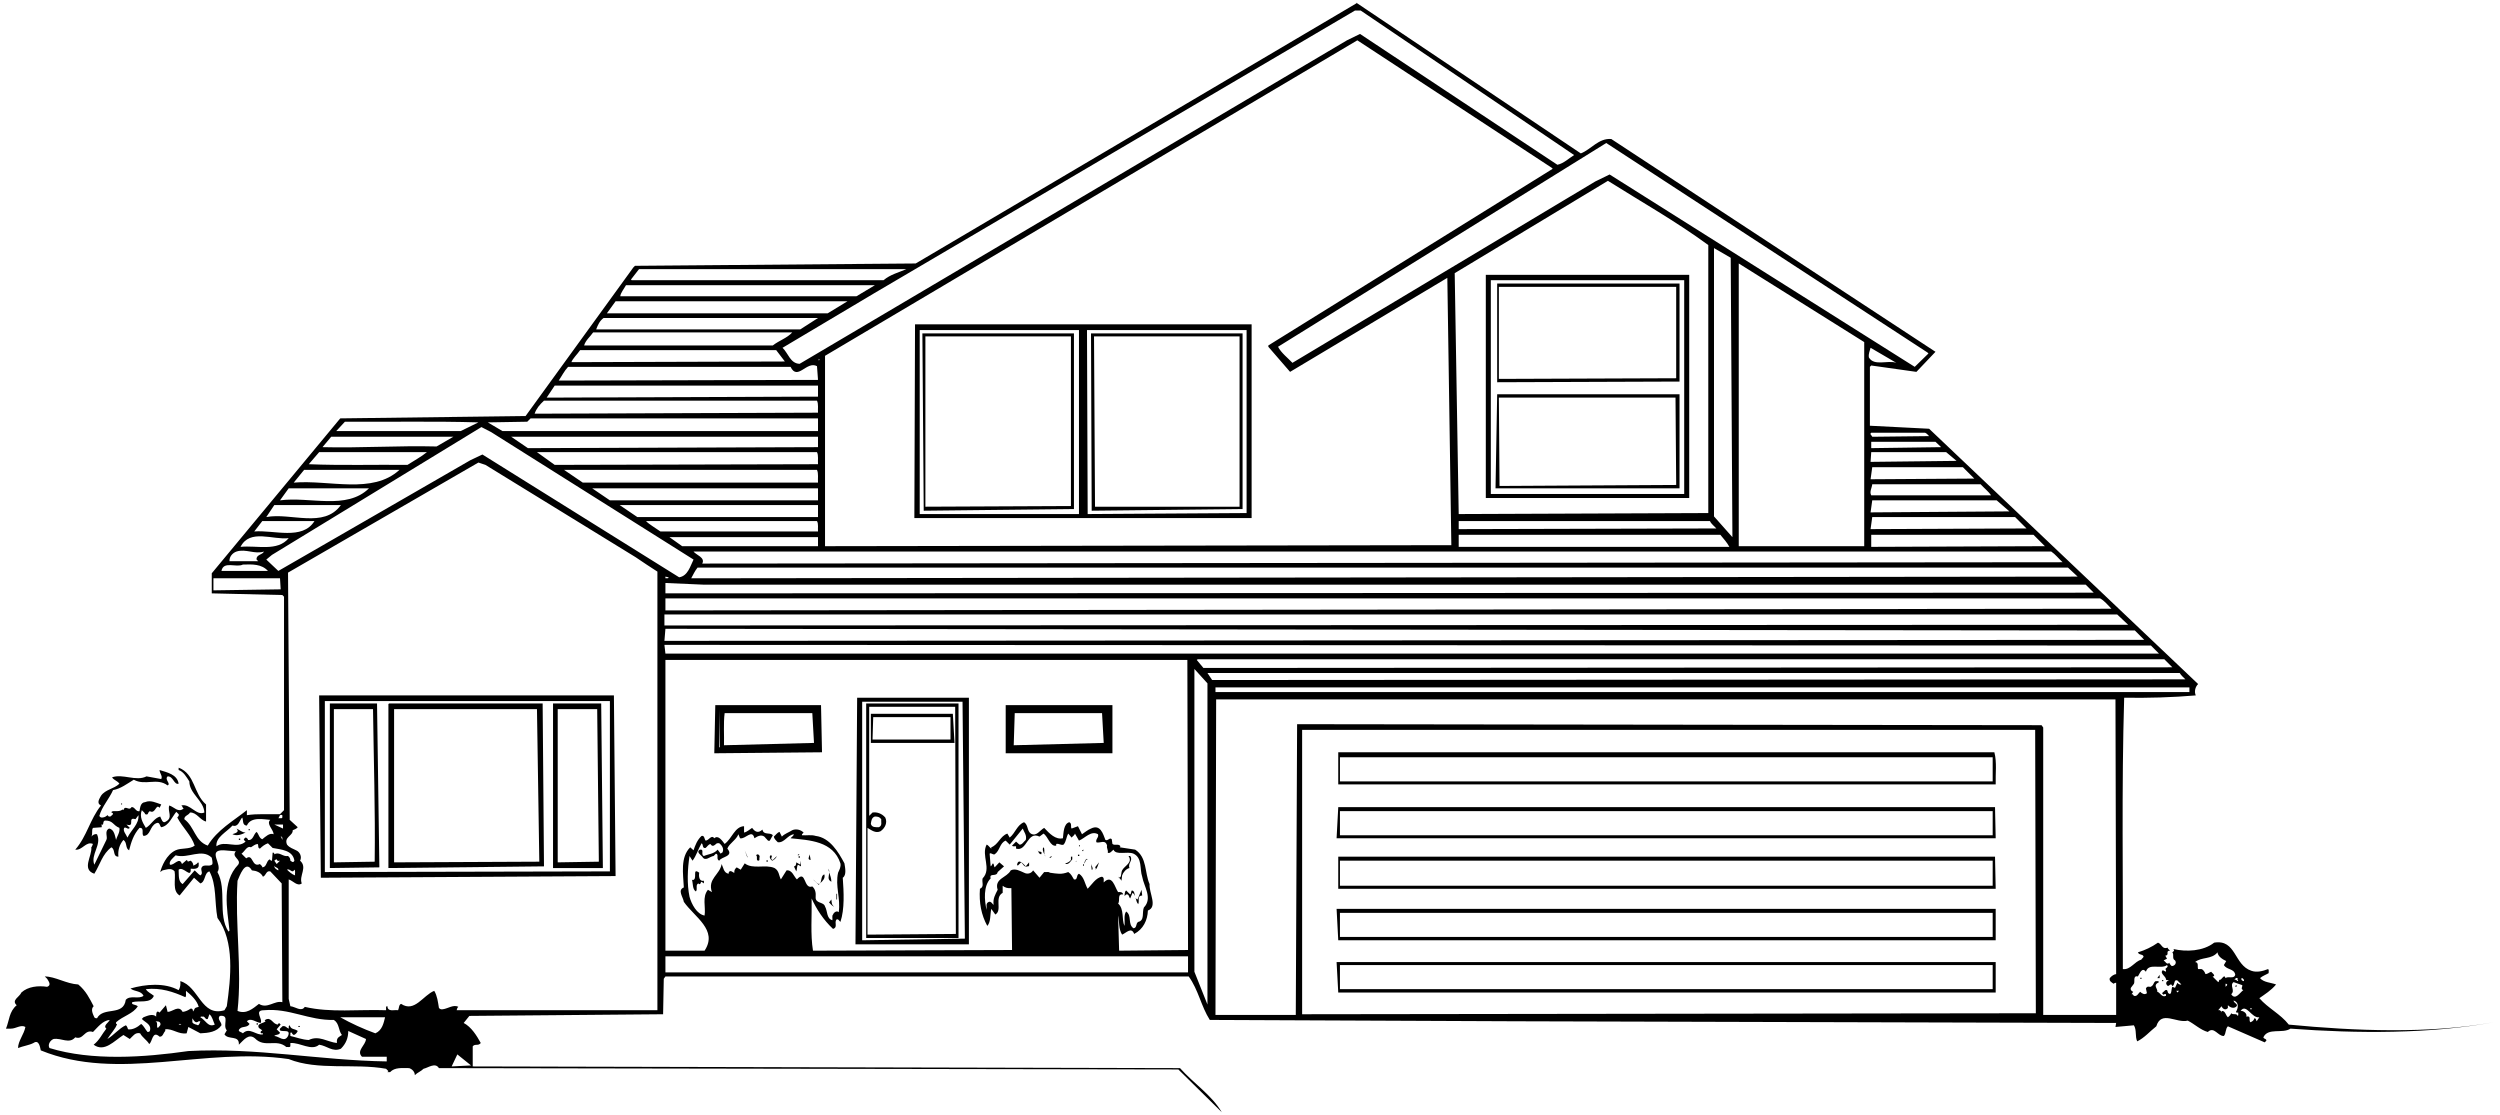 <?xml version="1.0" encoding="UTF-8"?>
<svg xmlns="http://www.w3.org/2000/svg" xmlns:xlink="http://www.w3.org/1999/xlink" width="538pt" height="240pt" viewBox="0 0 538 240" version="1.1">
<g id="surface1">
<path style=" stroke:none;fill-rule:nonzero;fill:rgb(0%,0%,0%);fill-opacity:1;" d="M 196.77 111.488 L 269.348 111.488 L 269.348 69.801 L 196.914 69.801 Z M 268.266 71.027 L 268.266 110.41 L 234.066 110.625 L 233.922 71.027 Z M 197.922 71.027 L 232.195 71.027 L 232.195 110.625 L 197.922 110.625 L 197.922 71.027 "/>
<path style=" stroke:none;fill-rule:nonzero;fill:rgb(0%,0%,0%);fill-opacity:1;" d="M 321.836 105.082 L 361.434 105.082 L 361.434 84.852 L 322.191 84.852 Z M 360.57 85.57 L 360.715 104.363 L 322.699 104.578 L 322.555 85.57 L 360.57 85.57 "/>
<path style=" stroke:none;fill-rule:nonzero;fill:rgb(0%,0%,0%);fill-opacity:1;" d="M 287.992 213.586 L 429.473 213.586 L 429.473 207.035 L 287.633 207.035 Z M 288.355 207.68 L 428.824 207.68 L 428.824 212.867 L 288.355 212.867 L 288.355 207.68 "/>
<path style=" stroke:none;fill-rule:nonzero;fill:rgb(0%,0%,0%);fill-opacity:1;" d="M 198.785 109.906 L 231.113 109.547 L 231.113 71.746 L 198.496 71.746 Z M 199.145 72.395 L 230.465 72.395 L 230.465 108.898 L 199.145 109.043 L 199.145 72.395 "/>
<path style=" stroke:none;fill-rule:nonzero;fill:rgb(0%,0%,0%);fill-opacity:1;" d="M 184.098 203.219 L 208.508 203.219 L 208.508 150.152 L 184.457 150.152 Z M 185.539 151.02 L 207.137 151.02 L 207.641 201.992 L 185.539 202.352 L 185.539 151.02 "/>
<path style=" stroke:none;fill-rule:nonzero;fill:rgb(0%,0%,0%);fill-opacity:1;" d="M 186.402 201.852 L 206.273 201.852 L 206.273 151.379 L 186.402 151.379 Z M 186.688 178.16 C 187.555 178.664 188.418 179.387 189.496 178.883 C 190.508 178.16 191.012 177.012 190.508 175.93 C 189.785 175.066 188.707 174.707 187.77 174.852 L 187.051 175.57 L 187.051 152.098 L 205.555 152.098 L 205.699 200.984 L 186.688 201.133 Z M 189.137 178.02 C 188.418 178.02 187.625 178.09 187.41 177.297 C 187.48 176.723 187.555 175.93 188.273 175.715 C 188.852 175.715 189.281 175.785 189.641 176.289 C 189.57 176.867 189.93 177.656 189.137 178.02 "/>
<path style=" stroke:none;fill-rule:nonzero;fill:rgb(0%,0%,0%);fill-opacity:1;" d="M 319.746 107.172 L 363.52 107.172 L 363.52 59.145 L 319.746 59.145 Z M 320.824 60.297 L 362.441 60.297 L 362.441 106.305 L 320.824 106.305 L 320.824 60.297 "/>
<path style=" stroke:none;fill-rule:nonzero;fill:rgb(0%,0%,0%);fill-opacity:1;" d="M 322.191 82.258 L 361.434 82.113 L 361.434 61.02 L 322.191 61.02 Z M 322.555 61.738 L 360.715 61.738 L 360.715 81.395 L 322.555 81.539 L 322.555 61.738 "/>
<path style=" stroke:none;fill-rule:nonzero;fill:rgb(0%,0%,0%);fill-opacity:1;" d="M 216.426 162.105 L 239.395 162.105 L 239.395 151.738 L 216.426 151.738 Z M 218.371 153.465 L 237.16 153.465 L 237.52 159.875 L 218.152 160.379 L 218.371 153.465 "/>
<path style=" stroke:none;fill-rule:nonzero;fill:rgb(0%,0%,0%);fill-opacity:1;" d="M 465.258 211.141 L 465.547 211.141 L 465.547 210.922 L 465.258 210.922 Z M 465.258 211.141 "/>
<path style=" stroke:none;fill-rule:nonzero;fill:rgb(0%,0%,0%);fill-opacity:1;" d="M 464.754 210.488 L 464.754 209.77 L 464.25 210.488 L 464.754 210.488 "/>
<path style=" stroke:none;fill-rule:nonzero;fill:rgb(0%,0%,0%);fill-opacity:1;" d="M 492.547 220.496 C 490.746 218.195 488.082 216.969 486.211 214.809 C 487.434 213.945 488.73 213.156 489.812 211.859 C 488.656 211.426 487.145 211.426 486.355 210.488 C 486.93 209.984 487.648 209.77 488.227 209.41 C 488.152 209.195 488.371 208.762 488.082 208.547 C 487.004 208.977 485.633 209.34 484.48 208.906 C 480.738 207.68 481.242 202.066 476.488 202.859 C 474.113 204.73 470.441 204.875 467.707 204.227 L 467.852 204.441 C 467.922 204.656 467.633 204.801 467.488 204.945 C 467.922 205.449 467.348 206.316 468.066 206.672 C 468.496 207.25 467.992 207.898 467.348 207.898 C 467.199 207.68 466.844 207.465 466.844 207.176 C 466.34 207.754 465.977 206.891 465.617 206.672 L 466.34 206.316 L 465.977 205.664 C 466.984 205.523 465.906 204.586 466.984 204.586 C 466.844 204.371 466.48 204.227 466.48 203.938 C 465.258 204.371 465.258 203.148 464.395 202.859 C 463.098 203.793 461.516 204.516 460.074 204.945 C 460.359 205.594 461.012 205.234 461.297 205.809 C 461.297 206.098 460.938 206.242 460.793 206.531 C 459.355 206.891 458.488 208.762 456.836 208.547 C 456.906 189.324 456.547 169.449 457.121 150.152 C 462.379 150.227 467.488 150.082 472.531 149.652 C 472.172 148.859 472.387 147.852 473.035 147.203 L 415.145 92.266 L 402.402 91.617 L 402.402 78.945 L 402.688 78.656 L 412.41 80.027 L 416.516 75.707 L 346.746 29.914 C 344.012 29.699 342.426 32.145 340.191 33.012 L 291.812 0.539 L 291.953 0.684 L 197.059 56.699 L 136.648 57.203 L 136.289 57.562 L 113.105 89.531 L 73.219 90.035 L 45.57 123.371 L 45.57 127.691 L 60.762 128.051 L 61.121 128.41 L 61.121 174.344 L 60.258 175.211 C 57.664 175.281 55.434 175.066 53.129 175.426 L 53.129 174.344 C 50.25 176.652 46.723 178.594 44.707 181.977 C 41.898 180.969 41.898 177.945 39.664 176.289 C 39.664 175.496 40.531 175.496 40.891 174.852 C 42.328 174.777 43.051 176.508 44.344 176.793 L 44.344 173.121 C 41.609 170.82 42.043 166.57 38.441 165.203 L 38.441 165.707 C 39.523 166.066 40.168 167.289 40.746 168.156 C 40.746 170.82 43.844 172.258 43.984 174.852 C 42.258 175.645 40.891 172.836 39.02 173.34 C 39.305 173.48 39.234 173.844 39.523 173.984 C 38.371 174.992 37.434 173.625 36.426 173.34 C 35.992 174.633 37.289 175.93 35.707 176.793 C 34.984 177.371 34.699 176.148 34.48 175.715 C 33.188 176.004 32.539 177.516 31.387 178.16 C 30.738 177.082 29.945 175.785 30.523 174.344 C 30.738 174.633 31.168 174.852 31.242 175.211 C 32.035 175.496 31.672 174.852 32.25 174.562 C 33.473 175.281 33.547 172.836 34.34 173.844 L 34.699 173.121 C 33.617 172.762 32.395 172.113 31.242 172.617 C 30.234 172.691 30.16 173.77 30.02 174.562 C 29.227 174.777 29.012 173.555 28.289 173.699 C 27.785 174.633 26.922 173.121 26.562 174.344 L 26.344 174.203 C 25.555 174.922 24.043 174.203 23.969 174.852 C 24.113 174.852 24.188 174.992 24.328 175.066 C 24.328 175.352 23.969 175.496 23.754 175.715 C 23.609 175.715 23.395 175.785 23.25 175.57 C 23.215 175.496 23.234 175.441 23.277 175.391 C 23.102 175.512 22.902 175.555 22.746 175.715 C 22.387 175.93 21.594 176.148 21.379 175.57 C 21.953 173.555 23.465 171.969 24.328 170.027 C 25.984 169.738 27.355 168.656 28.793 167.793 C 31.242 169.16 33.762 167.289 36.066 169.02 C 36.859 168.656 35.344 167.793 36.066 167.074 C 37.289 167.004 37.434 168.945 38.441 168.656 C 38.152 166.645 35.922 166.211 34.34 165.707 C 34.34 166.426 35.059 167.004 34.699 167.652 C 33.617 167.434 32.609 167.289 31.531 167.074 C 29.297 168.227 26.344 166.426 24.113 167.289 C 24.547 167.938 25.266 168.012 25.699 168.656 C 24.473 169.809 22.672 169.883 21.738 171.25 C 21.449 171.828 20.656 172.836 21.738 173.34 C 19.363 176.289 18.715 179.961 16.195 182.844 C 17.707 183.059 18.496 180.969 20.012 181.617 C 19.867 181.836 19.867 182.121 19.648 182.34 C 19.867 184.211 17.488 187.09 20.297 188.027 C 21.523 186.082 22.027 183.777 23.969 182.34 C 24.906 182.844 24.188 184.352 25.48 184.352 C 25.34 182.984 25.699 181.762 26.562 180.754 C 27.426 181.332 26.922 182.555 27.785 182.984 C 28.219 181.258 28.723 179.602 30.02 178.16 C 31.168 178.09 30.379 179.387 30.883 179.891 C 32.465 179.82 32.18 177.801 33.617 177.156 C 34.41 176.793 34.34 177.73 34.699 178.02 C 36.355 177.73 37.074 175.715 37.938 174.707 L 38.441 175.211 C 38.586 175.57 38.297 175.715 38.152 175.93 C 39.234 178.02 41.18 179.746 41.898 181.977 C 40.746 182.844 39.02 182.41 37.793 182.984 C 35.777 183.922 34.77 186.516 34.48 187.664 L 34.984 187.305 C 35.852 187.16 36.859 186.656 37.578 187.523 C 37.867 189.324 37.004 191.699 38.656 192.707 L 41.754 188.891 L 43.121 190.113 C 44.273 189.754 43.914 187.809 45.066 187.523 C 46.648 190.402 46.145 194.148 46.793 197.531 C 50.539 202.57 49.672 210.418 48.809 216.539 L 48.305 217.402 C 43.266 218.914 42.836 212.289 38.801 211.141 C 38.875 211.859 38.801 212.508 38.441 213.082 C 35.418 211.426 31.312 211.785 28.074 212.723 C 28.938 213.441 30.379 213.156 30.883 214.305 C 29.801 215.098 28.004 214.09 27.066 215.168 C 26.562 218.77 22.242 216.539 20.875 219.133 C 20.656 219.133 20.441 219.133 20.297 218.914 C 20.012 218.266 19.434 217.188 20.152 216.539 C 19.289 214.883 18.496 213.227 16.844 211.859 C 14.25 211.715 11.875 210.133 9.641 210.133 L 10.145 210.633 C 10.434 211.141 11.152 212.004 10.145 212.363 C 8.203 212.074 6.043 212.289 4.602 213.586 C 4.242 214.523 2.371 215.242 3.594 216.324 C 1.938 217.691 2.012 219.633 1.289 221.363 L 2.371 221.363 C 3.449 221.363 4.531 220.426 5.465 221.004 C 5.18 222.586 3.883 224.027 3.883 225.539 C 4.961 225.105 6.188 224.961 7.195 224.457 C 8.418 223.594 8.633 225.465 8.777 226.043 C 25.48 232.883 44.129 225.25 62.129 227.914 C 68.395 230.434 76.312 228.777 83.082 230 L 83.586 230.508 L 83.371 230.723 L 83.945 230.723 C 84.953 229.645 86.539 229.859 88.051 229.859 C 88.699 230.074 89.273 230.648 89.273 231.371 C 89.852 230.793 90.57 230.578 91.145 230 C 92.152 229.785 93.664 228.562 94.457 229.859 L 253.578 230.145 L 262.938 239.363 C 260.777 235.691 256.891 233.168 253.938 229.859 L 101.73 229.496 L 101.73 225.176 C 102.234 224.531 102.883 225.176 103.461 224.457 C 102.594 222.875 101.441 221.004 99.785 220.141 L 101.008 218.625 L 142.699 218.266 L 142.844 210.633 L 143.199 210.133 L 255.809 210.133 C 257.898 213.012 258.473 216.539 260.348 219.488 L 326.012 219.777 L 455.395 220.141 L 455.25 221.004 L 459.211 220.645 C 459.859 221.652 459.426 223.09 459.93 224.098 C 461.441 223.379 462.664 221.938 464.035 220.859 C 465.113 217.332 468.426 220.281 470.801 219.633 C 472.242 220.352 473.539 221.652 475.121 222.082 C 476.488 220.785 477.281 223.02 478.578 222.945 C 479.082 222.371 478.867 221.434 479.441 220.859 L 487.359 224.316 L 487.723 223.953 C 487.723 223.449 487.219 223.664 487.074 223.234 C 488.082 221.074 491.18 222.516 492.906 221.363 C 507.305 222.441 522.93 222.516 536.609 219.992 C 522.715 222.516 506.801 221.867 492.547 220.496 Z M 24.977 180.754 C 24.762 180.035 24.617 178.449 23.465 178.305 C 22.387 178.883 23.25 180.105 22.891 180.754 L 20.297 186.082 C 19.434 183.852 21.953 181.836 20.875 179.531 C 20.336 179.41 19.996 179.691 19.648 180.035 C 19.594 180.113 19.523 180.184 19.434 180.25 C 19.508 180.176 19.578 180.105 19.648 180.035 C 20.023 179.496 19.633 178.664 20.012 178.16 L 21.883 178.02 C 21.883 177.801 21.953 177.586 21.738 177.441 C 22.531 177.73 21.953 176.723 22.602 176.578 C 24.402 176.578 24.258 177.586 25.699 178.16 C 25.844 179.168 25.195 179.891 24.977 180.754 Z M 27.426 180.25 C 27.137 179.531 26.418 178.883 26.707 178.16 C 27.211 177.875 27.496 178.664 27.93 178.16 L 27.211 177.441 C 29.227 178.09 27.281 175.715 29.152 176.289 L 29.801 175.426 C 29.945 177.371 28.219 178.594 27.426 180.25 Z M 471.16 148.93 L 261.57 148.93 L 261.57 147.922 L 471.16 147.922 Z M 467.488 143.602 L 258.977 143.746 L 257.539 142.02 L 257.754 141.875 L 465.762 141.875 Z M 461.441 137.699 L 142.984 137.914 L 143.199 135.32 L 459.426 135.684 Z M 457.984 134.457 L 142.984 134.602 L 142.984 132.227 L 455.609 132.227 Z M 454.387 131.004 L 143.199 131.363 L 143.199 128.77 L 451.938 128.77 C 452.871 129.273 453.594 130.211 454.387 131.004 Z M 450.57 127.547 L 143.199 127.691 L 143.199 125.457 L 151.34 125.816 L 448.844 125.816 Z M 143.199 124.449 L 143.199 124.09 L 143.852 124.234 C 143.922 124.594 143.418 124.379 143.199 124.449 Z M 447.113 124.09 L 148.746 124.449 C 149.18 123.656 149.539 122.867 150.113 122.145 L 445.027 122.145 Z M 440.059 117.539 L 402.688 117.684 L 402.688 115.09 L 437.609 115.09 Z M 436.098 113.723 L 402.547 113.867 L 402.906 111.273 L 433.648 111.273 Z M 432.426 110.051 L 402.547 110.266 L 402.906 107.676 L 429.688 107.676 Z M 424.867 102.992 L 402.547 103.137 L 402.906 100.547 L 422.418 100.547 Z M 421.051 99.18 L 402.547 99.395 L 402.688 97.305 L 418.816 97.305 Z M 416.516 95.074 L 417.738 96.227 L 402.688 96.441 L 402.688 95.074 Z M 402.688 93.129 L 414.281 93.129 C 414.645 93.273 414.859 93.562 415.145 93.852 L 402.906 93.992 C 402.836 93.707 402.258 93.418 402.688 93.129 Z M 402.906 104.219 L 426.234 104.219 C 426.953 105.012 428.035 105.875 428.465 106.594 L 402.688 106.594 C 402.258 105.801 402.836 105.012 402.906 104.219 Z M 441.426 118.691 C 442.289 119.266 443.012 120.203 443.871 120.992 L 151.121 121.281 C 151.844 119.984 149.754 119.41 149.25 118.691 Z M 175.816 97.305 C 176.18 98.027 175.961 99.035 176.035 99.898 L 119.371 100.043 L 115.555 97.305 Z M 113.609 96.441 L 110.012 93.992 L 176.035 93.992 L 176.035 96.227 Z M 175.816 101.121 C 176.18 101.914 175.961 102.922 176.035 103.859 L 125.418 103.859 L 121.387 101.121 Z M 176.035 105.082 L 176.035 107.676 L 131.25 107.676 L 127.434 105.082 Z M 176.035 108.684 L 176.035 111.273 L 137.152 111.273 L 133.34 108.684 Z M 175.816 112.137 C 176.18 112.785 175.961 113.648 176.035 114.371 L 142.121 114.371 C 141.113 113.648 139.602 112.785 139.027 112.137 Z M 176.035 115.594 L 176.035 117.539 L 146.801 117.539 L 144.066 115.594 Z M 176.18 77.578 L 176.18 77.219 L 176.395 77.434 Z M 277.625 80.027 L 311.465 59.793 L 312.328 117.32 L 177.547 117.539 L 177.547 76.57 L 292.098 8.676 L 333.93 36.105 L 334.145 36.32 L 272.945 74.34 L 272.945 74.625 Z M 368.852 111.129 L 368.852 53.387 L 372.449 55.473 L 372.812 114.945 L 372.812 115.594 Z M 372.16 117.684 L 313.914 117.684 L 313.914 115.09 L 370.219 115.09 C 370.938 115.953 371.656 116.746 372.16 117.684 Z M 369.355 113.723 L 313.914 113.867 L 313.914 112.137 L 367.984 112.137 C 368.273 112.785 368.922 113.219 369.355 113.723 Z M 367.625 110.41 L 313.914 110.625 L 313.051 58.785 L 346.023 38.914 C 353.227 43.449 360.645 47.625 367.625 52.738 Z M 374.18 117.539 L 374.18 56.699 L 401.18 73.617 L 401.18 117.539 Z M 402.188 76.93 C 402.043 76.137 402.402 75.488 402.547 74.844 L 408.09 78.082 C 406.219 77.434 403.34 78.875 402.188 76.93 Z M 345.664 30.777 L 414.785 75.852 L 415.004 76.066 L 412.051 78.945 L 346.387 37.547 L 343.289 39.059 L 278.133 78.082 C 277.191 77.074 275.684 75.922 275.035 74.625 Z M 291.594 2.266 L 292.816 2.266 L 338.754 33.371 C 337.676 34.02 336.52 35.172 335.152 35.461 L 292.676 7.305 L 289.867 8.676 L 172.074 78.297 C 170.059 78.227 169.625 75.992 168.402 74.844 L 188.129 63.105 Z M 137.516 57.922 L 195.043 57.922 C 193.387 58.641 191.586 59.074 190.145 60.297 L 135.93 60.297 L 135.785 60.152 Z M 134.707 61.379 L 188.273 61.379 L 184.312 63.754 L 133.48 63.754 C 133.555 63.035 134.273 62.172 134.707 61.379 Z M 132.473 64.836 L 182.371 64.836 L 178.121 67.426 L 130.602 67.426 Z M 129.883 68.434 L 176.035 68.434 L 172.219 70.883 L 128.297 70.883 C 128.656 69.945 129.02 69.082 129.883 68.434 Z M 127.648 71.531 L 170.488 71.531 C 169.41 72.754 167.684 73.258 166.312 74.34 L 125.707 74.34 C 125.992 73.258 127.004 72.465 127.648 71.531 Z M 124.844 75.348 L 167.035 75.348 L 168.906 77.793 L 122.969 77.938 C 123.188 77.219 124.266 76.211 124.844 75.348 Z M 122.25 78.945 L 170.129 78.945 C 171.641 82.043 173.586 77.578 175.816 78.801 L 176.035 81.754 L 120.234 81.898 C 120.883 80.961 121.387 79.883 122.25 78.945 Z M 119.371 82.98 L 176.035 82.98 L 176.035 85.355 L 117.641 85.57 Z M 117.066 86.219 L 175.816 86.219 C 176.18 87.012 175.961 87.945 176.035 88.809 L 115.051 89.027 C 115.41 87.945 116.129 87.082 117.066 86.219 Z M 113.465 90.754 L 114.188 90.035 L 176.035 90.035 L 176.035 92.77 L 108.137 92.77 L 104.969 90.898 Z M 74.227 90.754 C 83.801 90.824 93.449 90.609 102.953 90.898 L 99.137 92.77 L 72.355 92.77 Z M 71.273 93.992 L 97.555 93.992 L 93.953 96.082 C 85.672 95.867 77.465 96.441 69.402 96.227 Z M 68.68 97.305 L 91.867 97.305 C 90.641 98.312 89.129 99.105 87.691 100.043 C 80.633 99.969 73.434 100.188 66.449 99.898 Z M 65.441 101.121 L 85.961 101.121 C 80.129 106.449 70.914 103.211 63.211 103.859 Z M 62.129 105.082 L 79.41 105.082 C 74.586 109.836 66.664 106.809 60.258 107.676 Z M 59.035 108.684 L 73.363 108.684 C 69.691 113.793 62.562 110.266 57.305 111.273 Z M 56.441 112.137 L 67.672 112.137 C 65.082 116.312 58.961 114.012 54.715 114.371 Z M 62.129 115.809 C 59.684 118.762 55.363 117.32 51.762 117.684 C 53.777 113.723 58.746 116.242 62.129 115.809 Z M 50.898 118.691 C 52.914 118.043 54.785 119.34 56.801 118.691 C 56.516 119.41 55.074 119.34 55.219 120.418 L 55.578 120.777 L 49.387 120.777 C 49.312 119.844 50.035 118.98 50.898 118.691 Z M 52.266 121.496 C 54.281 121.426 56.297 121.355 57.664 122.867 L 47.656 122.867 C 48.09 120.633 50.824 122.219 52.266 121.496 Z M 45.93 127.043 L 45.93 124.449 L 60.258 124.449 L 60.402 126.824 Z M 63.355 185.219 C 63.066 185.793 62.777 185.363 62.488 185.219 C 62.488 184.785 62.344 184.496 61.984 184.211 C 60.836 184.426 60.113 183.203 59.035 183.852 C 59.105 183.707 58.961 183.633 58.891 183.488 L 58.672 183.488 L 58.531 185.219 C 58.242 185.289 58.168 185.004 58.027 184.93 C 57.234 185.363 57.449 186.586 56.441 186.656 C 56.441 186.297 56.082 186.156 55.938 185.938 C 54.137 186.801 54.496 183.562 52.984 184.715 L 51.977 183.707 C 52.625 183.273 53.203 181.906 53.992 182.34 C 54.496 182.051 54.859 181.691 55.434 181.617 C 55.723 181.906 55.363 182.48 55.938 182.625 C 56.441 182.121 57.02 181.691 57.664 181.473 L 58.672 182.48 C 60.473 182.844 62.992 182.914 63.355 185.219 Z M 63.496 188.387 C 62.852 188.168 62.203 187.594 61.77 187.16 C 62.418 186.801 62.852 188.098 63.355 187.16 C 63.641 187.449 63.426 187.953 63.496 188.387 Z M 73.578 222.73 C 73.074 223.09 72.57 223.234 72.496 223.953 L 72.496 224.457 C 70.48 224.242 68.609 222.73 66.449 223.809 C 65.012 223.738 63.785 223.234 62.488 222.945 L 62.488 222.227 L 62.852 222.227 C 62.777 222.516 63.066 222.586 63.211 222.73 C 63.57 222.656 63.93 222.227 64.074 221.867 C 63.355 221.289 62.633 221.652 62.344 220.645 C 61.984 220.785 62.203 221.148 62.129 221.363 C 61.699 221.219 61.41 220.645 60.762 220.859 C 60.617 221.148 60.043 221.289 60.258 221.723 C 60.836 222.156 62.633 221.363 61.984 222.945 C 61.195 224.457 59.969 222.945 59.035 222.945 C 59.25 222.586 60.113 222.801 60.258 222.227 L 59.539 221.508 L 60.402 220.496 L 60.043 220.141 L 59.754 220.496 C 58.746 220.281 58.746 219.562 57.809 219.273 C 57.449 219.273 57.16 219.344 56.945 219.633 L 57.16 219.777 C 56.656 220.281 55.145 220.211 55.723 221.219 L 56.441 221.723 C 56.297 221.867 56.012 221.938 56.082 222.227 C 56.227 222.441 56.441 222.371 56.586 222.371 L 56.586 222.586 C 55.219 222.945 53.707 220.93 52.266 222.371 C 52.051 222.082 50.898 222.012 51.617 221.363 C 52.195 220.785 53.203 221.219 53.707 220.352 L 53.129 219.777 C 53.992 218.914 55.145 220.066 56.082 220.141 C 56.656 219.344 54.57 217.402 56.801 217.402 C 62.273 216.898 66.449 219.633 71.852 219.488 C 73.074 220.281 72.785 221.723 73.578 222.73 Z M 73.219 218.914 L 82.867 218.914 C 82.578 220.066 82.289 221.723 80.777 222.371 C 78.188 221.434 75.523 220.211 73.219 218.914 Z M 51.113 189.539 C 51.547 188.602 52.77 184.859 54.211 187.305 C 55.145 187.379 56.152 187.738 56.586 188.672 C 57.305 188.387 57.234 187.305 58.168 187.523 L 60.617 190.113 L 60.762 215.672 C 59.105 215.242 57.523 217.188 55.723 216.035 C 54.426 217.043 52.984 218.34 51.113 217.547 C 52.121 208.473 50.539 198.898 51.113 189.539 Z M 59.898 187.305 C 59.539 187.16 58.961 186.801 59.035 186.297 C 59.105 186.73 60.043 186.656 59.898 187.305 Z M 59.035 185.219 C 59.969 184.426 59.18 185.508 60.258 185.219 L 59.539 185.938 Z M 60.402 179.891 L 60.762 180.25 L 60.762 180.754 Z M 60.762 175.426 C 60.691 175.645 60.906 175.93 60.617 176.074 L 59.898 176.074 C 60.188 175.785 60.113 175.141 60.762 175.426 Z M 60.906 177.441 L 60.906 178.305 L 59.035 177.441 Z M 50.035 177.656 C 51.328 178.09 51.547 176.508 52.121 175.93 C 52.41 176.363 52.051 177.656 53.129 177.656 C 53.992 175.645 56.875 176.363 58.168 176.434 C 57.234 177.297 58.816 178.449 58.891 179.531 C 58.027 179.168 57.16 180.035 56.441 180.609 C 55.723 180.324 55.723 179.531 55.219 179.027 C 54.57 179.457 54.496 180.969 53.344 180.754 C 53.418 180.465 53.059 180.395 52.984 180.25 C 52.699 180.176 52.625 180.465 52.48 180.609 C 52.41 180.828 52.699 180.898 52.844 181.113 C 51.043 182.77 48.449 180.754 46.578 182.121 C 46.363 180.176 48.738 179.098 50.035 177.656 Z M 45.715 185.938 C 45.137 186.73 43.77 185.723 43.34 186.801 C 43.195 187.379 43.77 187.953 43.121 188.387 C 42.691 188.168 42.328 187.664 41.898 187.305 L 39.305 190.258 C 38.297 189.68 38.516 188.316 38.441 187.16 C 39.449 186.297 41.18 189.25 41.035 186.945 C 41.754 187.02 42.691 187.02 42.762 186.297 C 42.691 186.082 42.906 185.723 42.617 185.578 C 42.328 186.012 41.969 186.082 41.609 186.297 C 41.609 186.012 41.465 185.508 41.035 185.219 L 40.387 185.434 C 40.457 185.289 40.312 185.219 40.168 185.074 L 39.16 185.938 C 38.586 184.281 37.508 186.297 36.57 186.082 C 36.281 185.363 37.219 184.645 37.793 184.066 C 40.457 184.859 43.41 182.48 45.57 184.57 C 45.641 185.004 45.785 185.434 45.715 185.938 Z M 49.387 200.266 L 49.168 200.48 C 46.793 196.809 48.883 191.41 46.793 187.664 C 48.02 186.012 44.418 182.844 48.16 182.984 L 50.754 183.203 C 49.672 184.426 52.051 184.93 51.258 186.082 C 47.656 189.828 48.883 195.516 49.387 200.266 Z M 43.844 218.77 C 44.129 218.914 44.273 219.488 44.707 219.273 L 45.066 218.266 C 45.715 218.77 45.859 219.777 46.219 220.496 C 44.777 221.148 44.273 219.562 43.121 218.914 C 43.266 218.625 43.555 218.844 43.844 218.77 Z M 24.977 219.992 C 26.488 218.625 28.648 218.195 29.656 216.539 C 29.297 216.25 28.793 216.25 28.434 216.035 L 28.434 215.672 C 30.02 215.242 32.395 216.035 33.113 214.305 C 32.539 213.801 31.746 213.516 31.387 212.867 C 34.625 212.508 37.289 213.441 39.883 214.594 C 40.168 214.305 39.953 213.73 40.027 213.227 C 41.18 214.16 42.402 215.316 42.762 216.68 C 42.328 216.828 41.898 216.754 41.754 217.402 L 41.609 217.547 C 41.395 218.051 41.754 216.969 41.035 217.043 C 40.531 217.402 39.953 217.691 39.305 217.762 C 38.441 216.176 37.145 217.762 36.066 217.762 L 35.707 216.324 L 34.34 217.906 C 33.473 217.113 33.617 218.77 33.617 218.77 C 32.824 218.051 31.672 218.625 30.883 218.914 L 30.523 219.273 C 31.242 220.066 32.684 220.426 32.25 221.867 C 32.105 222.082 31.891 222.082 31.746 222.082 C 31.242 221.508 31.027 220.859 30.379 220.352 C 29.586 221.074 28.508 221.652 27.57 221.508 C 27.426 221.289 27.426 220.859 27.066 220.645 C 25.625 221.289 24.473 222.801 23.105 223.594 C 23.754 222.516 24.906 221.363 25.195 220.352 L 24.977 220.352 Z M 43.121 219.777 C 42.977 220.066 42.977 220.426 42.617 220.645 C 42.258 220.426 41.684 220.496 41.395 219.992 L 41.395 219.133 C 41.754 219.633 42.043 220.352 42.762 219.777 Z M 39.02 220.496 L 38.441 220.496 C 38.586 220.281 38.875 220.281 39.02 220.496 Z M 33.473 219.777 C 33.836 219.852 34.266 219.707 34.48 220.141 C 34.699 220.645 34.266 220.859 33.977 221.219 C 33.547 221.004 34.121 220.066 33.473 219.777 Z M 83.227 228.418 C 68.754 228.203 55.219 225.395 40.531 226.188 C 31.027 227.555 19.793 228.344 10.648 225.539 C 10.219 224.82 10.793 223.883 11.516 223.594 C 13.168 223.305 14.898 224.746 16.195 223.234 C 17.992 223.883 18.137 221.434 20.012 222.082 C 21.09 221.004 22.098 219.633 23.609 219.488 C 23.395 220.066 22.098 220.715 22.891 221.363 C 21.953 222.516 21.449 223.809 20.152 224.82 C 22.457 226.547 24.617 223.953 26.562 222.73 L 27.93 223.594 C 28.578 223.02 29.082 222.082 30.16 222.371 C 30.594 223.234 31.602 223.809 32.105 224.672 C 32.824 224.242 32.754 221.652 34.34 223.09 C 35.059 223.16 35.129 222.297 35.562 221.867 L 35.562 221.508 C 37.074 221.289 38.441 222.656 40.168 222.371 L 40.531 221.004 L 43.121 222.371 C 44.852 222.297 46.648 222.082 47.656 220.645 C 47.73 219.922 46.648 219.344 47.297 218.625 C 49.602 218.34 47.801 220.645 48.809 221.723 L 48.305 222.586 C 49.098 223.883 51.547 222.656 51.402 224.82 C 52.41 223.883 53.488 222.297 54.859 223.449 C 56.945 225.609 59.465 223.449 61.625 225.324 C 61.914 225.25 62.562 225.539 62.488 224.961 L 62.488 224.457 C 64.648 224.316 67.027 226.258 68.68 224.82 C 70.34 225.035 71.562 226.473 73.363 225.68 C 74.441 224.602 74.945 223.379 74.945 221.867 L 78.762 223.594 C 78.691 224.961 76.602 226.113 77.898 227.41 L 83.227 227.41 Z M 101.371 229.281 L 97.195 229.496 L 98.418 226.906 Z M 141.473 217.402 L 98.273 217.402 C 98.344 217.188 98.344 216.898 98.633 216.68 C 97.625 216.105 96.402 217.043 95.324 217.188 C 94.961 217.258 94.672 217.188 94.457 216.898 C 94.242 215.602 94.098 214.305 93.449 213.227 C 91.074 214.16 89.203 217.977 86.324 216.035 C 85.816 216.176 85.891 216.969 85.672 217.402 C 84.809 217.258 83.441 217.836 83.371 216.539 C 83.227 216.465 83.008 216.68 83.082 216.898 L 83.082 217.402 C 77.035 217.188 71.203 217.977 65.586 216.68 C 64.867 217.836 63.496 216.609 62.488 216.539 L 62.129 214.953 L 62.129 189.25 C 63.066 189.539 64.004 190.836 64.938 190.113 C 64.289 188.457 66.234 186.656 64.578 185.219 C 65.012 184.426 64.578 183.344 63.715 182.984 C 63.066 182.625 62.344 182.48 61.77 181.762 C 61.051 180.105 63.066 179.891 62.992 178.664 C 63.355 178.523 63.785 178.379 64.074 178.02 L 62.344 176.434 L 61.984 123.227 L 102.953 99.539 L 104.465 100.043 L 136.793 119.914 C 138.379 120.992 139.891 122.004 141.473 123.012 Z M 103.816 97.809 L 101.227 99.035 L 59.898 122.867 L 57.305 120.418 L 58.531 119.41 L 103.602 91.906 L 105.688 92.984 L 149.25 120.418 C 148.531 121.859 148.027 123.945 146.152 124.234 Z M 255.664 209.266 L 143.199 209.266 L 143.199 205.809 L 255.664 205.809 Z M 214.699 191.48 C 214.195 192.488 213.617 193.426 213.836 194.723 C 213.617 194.652 213.328 193.93 212.824 194.074 C 212.035 194.363 212.395 195.156 212.32 195.801 C 211.816 193.785 211.602 190.617 213.188 189.035 C 212.824 187.738 214.48 188.82 214.699 187.664 L 216.066 186.441 L 215.059 185.578 L 214.051 186.656 C 213.836 186.371 213.977 186.012 213.688 185.793 C 213.473 185.938 213.473 186.297 213.188 186.441 L 212.969 183.707 C 213.258 183.418 213.617 183.992 214.051 183.852 C 215.199 183.059 215.129 181.402 216.426 180.898 L 217.289 181.762 L 220.098 178.305 C 220.312 178.953 221.035 179.746 220.746 180.754 C 220.312 181.113 219.953 181.836 219.379 181.762 L 218.656 181.113 L 217.793 181.977 C 218.012 182.266 218.441 182.051 218.656 182.121 L 218.656 182.625 C 221.035 183.344 221.035 178.738 223.699 180.035 L 224.562 179.387 C 225.57 180.035 226.004 182.266 227.297 181.977 L 227.297 181.617 C 227.945 181.473 228.305 181.977 228.883 181.762 C 229.457 181.113 229.457 180.105 229.891 179.387 L 230.609 180.25 C 230.824 179.961 231.258 179.746 231.328 179.387 L 232.195 180.898 C 233.488 180.395 234.785 178.664 236.297 179.531 C 236.516 180.25 235.723 180.539 235.938 181.258 C 236.656 181.547 237.883 180.539 238.242 181.977 C 238.098 182.555 238.531 182.914 238.387 183.488 C 238.746 183.777 239.25 183.203 239.609 182.844 C 240.188 184.141 242.562 183.133 243.93 183.707 C 245.871 184.645 245.227 187.02 245.801 188.672 C 246.16 190.762 248.105 193.281 246.16 195.297 C 245.73 196.305 246.379 198.105 244.938 198.395 C 244.363 198.754 244.723 199.691 243.93 199.762 C 242.633 198.898 243.641 197.027 242.348 196.16 C 241.77 196.953 242.129 198.176 241.984 199.258 C 241.34 197.891 241.984 195.656 240.617 194.434 C 241.121 193.859 240.328 192.273 241.699 192.488 C 241.625 191.984 241.051 191.914 240.617 191.984 C 239.898 190.977 239.395 188.027 237.52 189.898 C 237.449 189.539 237.738 188.891 237.16 188.672 C 235.867 188.82 234.859 190.473 234.066 191.266 C 233.418 190.188 233.348 188.746 232.195 188.027 C 231.547 188.316 231.977 189.465 231.113 189.25 C 230.754 188.672 230.539 188.098 229.891 187.664 C 228.379 188.242 227.586 188.027 225.93 187.809 C 225.641 187.523 225.137 187.738 224.707 187.664 L 223.699 188.891 L 222.328 187.305 C 221.898 188.027 221.035 188.168 220.387 187.809 C 219.52 187.449 218.516 186.801 217.508 187.305 C 216.715 188.891 213.906 189.035 214.699 191.48 Z M 240.836 204.586 L 240.617 197.027 C 240.906 198.25 240.688 199.977 241.48 201.133 C 242.348 200.77 243.496 199.402 244.074 200.984 C 246.02 199.977 246.953 198.035 247.027 195.945 C 249.188 195.156 247.242 192.133 247.387 190.258 C 246.305 187.809 246.883 184.496 244.289 182.844 L 240.977 182.34 L 241.121 182.121 C 240.762 181.473 239.898 182.051 239.395 181.617 L 239.25 180.609 C 238.816 180.105 238.457 181.043 237.883 180.754 C 237.379 179.457 236.801 177.297 234.785 178.305 C 234.066 178.594 233.488 179.098 232.844 179.531 L 231.977 177.801 L 230.609 178.305 C 230.32 177.945 230.754 177.227 230.105 176.938 C 228.883 177.297 228.883 179.168 228.738 180.395 C 227.152 180.754 225.859 179.387 224.707 178.16 C 223.77 178.664 223.051 180.105 221.824 179.387 C 220.961 178.738 221.32 177.586 220.387 176.938 C 218.871 177.516 218.516 179.242 217.289 180.25 L 216.785 179.387 C 215.273 179.891 214.844 181.762 213.328 182.34 L 213.328 182.625 C 212.969 182.41 212.754 181.906 212.32 181.762 C 211.098 184.141 213.473 186.945 211.457 189.035 C 211.242 189.828 211.891 190.836 210.883 191.266 C 210.664 194.289 211.172 196.883 212.465 199.258 C 213.258 198.395 213.043 196.809 213.328 195.586 L 214.195 196.809 C 215.777 195.875 213.906 193.211 215.777 192.133 L 215.777 190.617 C 216.281 191.051 216.93 191.195 217.648 191.121 L 217.793 204.441 L 174.953 204.586 C 174.379 201.059 174.738 197.098 174.664 193.352 C 175.676 195.586 177.188 197.961 179.273 199.906 C 180.355 199.547 179.488 198.609 179.992 197.891 C 180.426 197.672 180.57 198.176 180.859 198.395 C 181.793 195.586 181.578 191.984 181.363 188.891 C 182.227 188.316 181.867 186.73 181.723 185.793 C 180.426 183.344 178.555 180.25 175.531 179.891 C 174.664 179.602 173.516 179.82 172.578 179.746 C 172.508 179.457 172.793 179.387 172.938 179.168 C 172.289 178.523 171.281 178.305 170.488 178.664 C 169.699 179.168 168.906 179.387 168.258 180.035 L 167.754 179.027 C 167.25 179.168 166.891 179.746 166.531 180.035 C 166.602 180.539 167.035 180.898 167.395 181.258 C 168.836 181.402 169.48 179.672 170.852 179.531 C 170.777 179.891 170.348 180.105 170.129 180.395 C 174.234 180.828 179.273 180.969 180.859 185.793 C 181.004 186.586 180.641 187.16 180.355 187.809 C 179.707 190.691 180.93 193.281 180.496 196.305 C 180.066 195.875 179.418 196.379 179.273 196.809 C 178.984 197.098 179.199 197.602 179.129 198.035 C 177.836 197.672 178.121 196.09 177.547 195.082 C 177.258 194.004 175.387 194.508 175.531 192.992 C 175.602 192.133 175.457 191.34 174.809 190.762 C 172.867 191.48 173.516 187.02 171.496 189.25 C 170.852 188.672 170.488 187.16 169.266 187.305 L 168.043 189.25 C 167.609 188.457 167.684 187.379 166.676 186.801 C 164.73 185.938 161.992 187.16 160.266 185.793 L 159.402 187.16 L 158.539 186.656 C 158.18 186.945 157.961 187.305 158.035 187.809 C 157.676 187.809 157.457 187.305 157.027 187.523 C 156.809 187.594 156.809 187.809 156.809 188.027 C 155.73 187.883 155.656 186.656 155.297 185.938 C 154.938 188.242 152.199 189.105 153.211 191.984 L 152.348 191.48 C 151.051 193.066 151.914 195.156 151.625 197.027 C 149.969 196.738 148.816 194.578 148.387 192.992 C 147.809 190.258 147.953 186.945 148.387 184.211 L 149.035 185.219 C 149.824 184.211 150.258 182.699 150.977 181.473 C 151.41 181.691 151.051 182.625 151.844 182.48 C 152.199 182.195 152.418 181.762 152.852 181.617 C 153.211 182.121 153.496 182.121 153.93 181.762 C 154.145 181.473 154.434 181.402 154.793 181.473 C 155.441 181.977 155.871 182.77 155.441 183.488 C 155.297 183.488 155.227 183.633 155.082 183.707 L 154.434 182.844 C 153.641 183.777 152.488 183.777 151.48 184.211 C 150.688 183.922 151.699 182.699 150.617 182.844 C 149.754 183.344 150.762 183.922 151.121 184.352 C 151.77 185.508 152.777 184.281 153.57 184.211 L 154.074 183.707 C 154.793 183.852 154.004 184.93 154.793 185.219 C 155.152 184.352 158.035 184.352 156.52 182.625 C 156.953 181.473 158.465 180.754 158.898 179.531 L 159.258 180.395 C 160.41 180.68 161.852 178.305 162.355 180.395 C 163.074 179.891 164.152 179.387 164.801 180.395 C 165.09 180.609 165.234 181.113 165.664 180.898 L 166.312 179.746 C 165.738 179.027 164.297 179.82 164.082 178.523 C 163.145 179.387 162.496 179.027 161.852 178.16 C 161.273 178.523 160.77 179.027 160.121 179.168 L 160.121 177.801 C 158.105 177.875 157.531 180.465 155.945 181.617 C 155.441 180.969 154.578 179.602 153.715 180.395 C 153.066 179.531 152.562 180.898 151.844 180.898 C 151.555 180.539 151.625 179.746 150.977 179.891 C 150.043 180.754 149.609 181.906 149.25 182.984 L 148.531 182.34 C 146.371 184.496 147.02 188.027 147.16 190.977 C 145.723 191.555 147.02 193.066 147.16 194.074 C 149.395 197.316 154.578 200.121 151.625 204.586 L 143.199 204.586 L 143.199 142.02 L 255.52 142.02 L 255.664 204.441 Z M 143.199 140.652 L 142.984 138.777 L 462.883 138.922 L 464.609 140.652 Z M 259.844 216.176 L 257.035 209.121 L 257.035 143.961 L 259.844 147.059 Z M 259.844 144.828 L 469.074 144.828 C 469.359 145.332 469.867 145.762 470.297 146.195 L 260.852 146.34 Z M 280.219 218.266 L 280.219 157.066 L 437.969 157.066 L 438.113 218.051 Z M 454.891 211.715 C 455.035 211.496 455.25 211.496 455.395 211.496 L 455.395 218.41 L 439.699 218.41 L 439.699 156.562 L 439.34 156.059 L 279.137 155.844 L 278.852 218.41 L 261.57 218.41 L 261.715 150.516 L 455.25 150.516 L 455.395 209.625 C 454.891 209.699 454.457 209.984 454.027 210.488 C 453.812 211.141 454.531 211.496 454.891 211.715 Z M 468.57 213.586 L 468.355 213.227 L 468.93 213.227 Z M 468.57 211.496 L 468.066 212.578 L 467.488 212.363 C 467.199 212.867 467.418 214.379 466.625 213.73 C 466.41 213.516 466.555 212.867 465.977 213.082 L 465.258 213.73 L 465.617 214.09 C 465.688 213.875 465.906 213.945 466.121 213.945 L 466.121 214.305 C 465.188 214.738 464.824 213.516 464.25 213.441 C 464.395 212.723 463.172 212.074 464.609 211.352 C 464.465 210.992 464.105 211.211 463.891 211.141 C 463.387 211.426 463.531 211.93 463.027 212.219 C 462.738 212.652 462.16 211.93 461.801 212.723 L 462.02 213.73 C 461.516 214.16 460.938 213.801 460.578 213.441 C 460.145 213.73 459.93 214.523 459.211 214.305 C 459.066 214.16 458.992 213.875 458.707 213.945 L 459.066 213.441 C 458.707 213.297 458.418 213.012 458.562 212.578 L 459.211 211.715 C 459.496 211.352 458.922 209.844 460.074 210.133 C 460.434 209.625 460.938 207.969 461.801 209.121 C 462.379 207.105 465.043 208.691 466.34 207.68 L 466.48 207.898 C 466.48 208.188 466.121 208.332 465.977 208.547 C 466.191 208.691 466.121 208.906 466.121 209.121 C 465.906 208.977 465.617 208.977 465.473 208.762 C 464.609 209.48 466.191 210.059 466.121 210.852 L 466.844 210.992 C 466.34 210.992 465.906 211.57 466.34 212.004 C 466.699 212.652 467.133 211.211 467.488 212.219 C 468.137 211.93 467.707 210.707 468.57 210.992 L 469.434 211.859 C 469.074 211.93 468.785 211.785 468.57 211.496 Z M 484.266 216.969 L 484.555 216.969 L 484.555 217.188 L 484.266 217.188 Z M 482.395 210.488 C 482.609 210.418 482.754 210.707 482.898 210.852 L 482.898 211.141 C 482.609 211.141 482.18 210.852 482.395 210.488 Z M 481.531 210.488 C 481.531 210.707 481.457 210.922 481.676 210.992 L 481.531 211.141 C 481.312 210.992 481.172 210.707 480.812 210.852 C 481.027 210.633 481.172 210.344 481.531 210.488 Z M 475.844 209.121 C 475.41 209.266 475.051 209.625 474.617 209.625 C 474.473 209.195 474.188 208.691 473.754 208.547 L 473.035 208.547 C 472.816 208.043 473.25 207.105 472.387 207.035 C 473.754 205.883 475.914 206.531 477.211 204.945 C 477.281 205.809 478.289 206.457 479.082 206.82 L 478.578 207.68 C 479.227 208.762 480.812 208.402 481.027 209.77 C 480.738 210.777 479.516 209.984 478.938 210.488 C 478.578 209.41 478.145 211.066 477.57 210.852 C 477.57 210.992 477.57 211.211 477.355 211.352 L 476.133 210.133 C 476.273 210.203 476.418 210.059 476.488 209.984 C 476.488 209.625 476.059 209.41 475.844 209.121 Z M 479.297 211.859 C 479.297 212.148 479.012 212.219 478.938 212.363 L 478.938 211.715 C 479.082 211.645 479.152 211.785 479.297 211.859 Z M 481.531 218.625 C 481.387 217.977 480.52 218.48 480.16 218.051 C 480.02 218.41 479.73 218.699 479.441 218.914 C 478.938 218.48 478.938 217.617 478.219 217.547 L 478.039 217.723 C 478.051 217.734 478.062 217.75 478.074 217.762 L 477.859 217.906 L 478.039 217.723 C 477.844 217.516 477.695 217.266 477.355 217.402 L 478.074 216.539 C 478.219 216.969 478.793 217.473 479.297 217.043 C 479.586 216.898 479.371 216.609 479.441 216.324 C 479.871 216.754 480.594 217.113 481.172 216.68 C 481.891 216.105 480.664 215.891 480.664 215.316 C 481.891 215.672 481.676 216.969 481.172 217.762 C 481.242 217.977 481.457 217.906 481.676 217.906 C 481.602 218.121 481.816 218.48 481.531 218.625 Z M 480.16 213.945 C 481.098 213.156 479.73 212.074 480.664 211.352 L 482.539 212.004 C 482.609 212.434 482.105 212.793 482.754 213.082 C 482.105 213.516 481.027 215.387 480.16 213.945 Z M 485.633 219.777 C 485.488 219.562 485.562 219.133 485.133 219.133 C 485.059 219.562 484.699 219.852 484.266 219.992 C 483.836 219.418 484.555 218.555 483.402 218.77 C 483.617 218.121 482.898 217.617 482.395 217.547 L 482.18 217.547 C 483.402 215.82 484.555 219.203 486.211 218.914 L 485.633 219.777 "/>
<path style=" stroke:none;fill-rule:nonzero;fill:rgb(0%,0%,0%);fill-opacity:1;" d="M 23.277 175.391 C 23.344 175.344 23.406 175.285 23.465 175.211 C 23.395 175.281 23.324 175.336 23.277 175.391 "/>
<path style=" stroke:none;fill-rule:nonzero;fill:rgb(0%,0%,0%);fill-opacity:1;" d="M 460.578 210.633 L 460.867 210.633 L 460.867 210.418 L 460.578 210.418 Z M 460.578 210.633 "/>
<path style=" stroke:none;fill-rule:nonzero;fill:rgb(0%,0%,0%);fill-opacity:1;" d="M 480.812 212.219 L 481.312 212.363 L 481.312 212.004 C 481.098 211.93 481.098 212.363 480.812 212.219 "/>
<path style=" stroke:none;fill-rule:nonzero;fill:rgb(0%,0%,0%);fill-opacity:1;" d="M 26.059 173.121 L 26.273 173.121 L 26.273 172.906 L 26.059 172.906 Z M 26.059 173.121 "/>
<path style=" stroke:none;fill-rule:nonzero;fill:rgb(0%,0%,0%);fill-opacity:1;" d="M 287.992 202.352 L 429.473 202.352 L 429.473 195.586 L 287.633 195.586 Z M 288.355 196.449 L 428.824 196.449 L 428.824 201.633 L 288.355 201.633 L 288.355 196.449 "/>
<path style=" stroke:none;fill-rule:nonzero;fill:rgb(0%,0%,0%);fill-opacity:1;" d="M 267.402 109.547 L 267.402 71.746 L 234.785 71.746 L 234.93 109.906 Z M 266.754 72.395 L 266.754 109.043 L 235.648 109.043 L 235.434 72.395 L 266.754 72.395 "/>
<path style=" stroke:none;fill-rule:nonzero;fill:rgb(0%,0%,0%);fill-opacity:1;" d="M 287.992 173.699 L 287.633 180.395 L 429.473 180.395 L 429.328 173.699 Z M 428.824 179.746 L 288.355 179.746 L 288.355 174.562 L 428.824 174.562 L 428.824 179.746 "/>
<path style=" stroke:none;fill-rule:nonzero;fill:rgb(0%,0%,0%);fill-opacity:1;" d="M 287.992 184.352 L 287.992 191.266 L 429.473 191.266 L 429.328 184.352 Z M 428.824 190.617 L 288.355 190.617 L 288.355 185.219 L 428.824 185.219 L 428.824 190.617 "/>
<path style=" stroke:none;fill-rule:nonzero;fill:rgb(0%,0%,0%);fill-opacity:1;" d="M 429.188 161.891 L 287.992 161.891 L 287.992 168.801 L 429.473 168.801 C 429.402 166.496 429.762 164.051 429.188 161.891 Z M 428.824 168.156 L 288.355 168.156 L 288.355 162.969 L 428.824 162.969 L 428.824 168.156 "/>
<path style=" stroke:none;fill-rule:nonzero;fill:rgb(0%,0%,0%);fill-opacity:1;" d="M 178.41 194.219 C 178.77 194.508 179.059 195.012 179.488 195.082 C 178.914 194.723 178.984 194.074 178.914 193.57 L 178.41 194.219 "/>
<path style=" stroke:none;fill-rule:nonzero;fill:rgb(0%,0%,0%);fill-opacity:1;" d="M 231.977 184.211 L 232.266 184.211 L 232.266 183.922 L 231.977 183.922 Z M 231.977 184.211 "/>
<path style=" stroke:none;fill-rule:nonzero;fill:rgb(0%,0%,0%);fill-opacity:1;" d="M 230.754 184.93 L 230.754 184.352 L 230.465 184.352 L 230.465 185.074 C 230.105 185.508 229.676 185.723 229.242 185.793 L 229.387 185.938 C 230.105 186.012 230.465 185.219 230.754 184.93 "/>
<path style=" stroke:none;fill-rule:nonzero;fill:rgb(0%,0%,0%);fill-opacity:1;" d="M 232.195 182.121 L 232.41 182.121 L 232.41 181.906 L 232.195 181.906 Z M 232.195 182.121 "/>
<path style=" stroke:none;fill-rule:nonzero;fill:rgb(0%,0%,0%);fill-opacity:1;" d="M 231.617 185.219 L 231.473 185.434 L 231.617 185.434 L 231.617 185.219 "/>
<path style=" stroke:none;fill-rule:nonzero;fill:rgb(0%,0%,0%);fill-opacity:1;" d="M 129.379 151.379 L 119.012 151.379 L 119.012 186.801 L 129.738 186.801 Z M 120.02 185.578 L 120.02 152.602 L 128.516 152.602 L 128.871 185.434 L 120.02 185.578 "/>
<path style=" stroke:none;fill-rule:nonzero;fill:rgb(0%,0%,0%);fill-opacity:1;" d="M 52.844 179.168 C 51.977 179.098 51.691 178.664 50.898 178.305 C 51.762 179.242 50.105 179.387 50.035 179.531 C 50.969 179.961 51.977 179.602 52.844 179.168 "/>
<path style=" stroke:none;fill-rule:nonzero;fill:rgb(0%,0%,0%);fill-opacity:1;" d="M 224.562 182.34 C 224.234 182.664 224.516 183.418 224.773 183.906 C 224.648 183.379 224.883 182.66 224.562 182.34 "/>
<path style=" stroke:none;fill-rule:nonzero;fill:rgb(0%,0%,0%);fill-opacity:1;" d="M 224.059 183.852 C 224.422 183.062 223.617 183.441 223.395 183.105 C 223.484 183.461 223.656 183.793 224.059 183.852 "/>
<path style=" stroke:none;fill-rule:nonzero;fill:rgb(0%,0%,0%);fill-opacity:1;" d="M 226.289 184.211 L 225.785 184.57 L 226.145 184.57 C 226.219 184.426 226.363 184.352 226.289 184.211 "/>
<path style=" stroke:none;fill-rule:nonzero;fill:rgb(0%,0%,0%);fill-opacity:1;" d="M 219.738 185.578 C 220.172 185.867 220.387 186.73 221.105 186.441 C 221.684 186.516 221.395 185.867 221.465 185.578 L 220.746 186.441 C 220.312 186.012 219.16 184.57 218.871 186.082 L 219.02 186.297 L 219.738 185.578 "/>
<path style=" stroke:none;fill-rule:nonzero;fill:rgb(0%,0%,0%);fill-opacity:1;" d="M 223.395 183.105 C 223.371 183.02 223.352 182.93 223.34 182.844 C 223.328 182.969 223.355 183.043 223.395 183.105 "/>
<path style=" stroke:none;fill-rule:nonzero;fill:rgb(0%,0%,0%);fill-opacity:1;" d="M 224.773 183.906 C 224.816 184.086 224.898 184.242 225.066 184.352 C 225.039 184.352 224.91 184.164 224.773 183.906 "/>
<path style=" stroke:none;fill-rule:nonzero;fill:rgb(0%,0%,0%);fill-opacity:1;" d="M 187.41 153.609 L 187.41 159.875 L 205.41 159.875 L 205.051 153.609 Z M 204.547 159.152 L 187.77 159.152 L 187.914 154.332 L 204.547 154.332 L 204.547 159.152 "/>
<path style=" stroke:none;fill-rule:nonzero;fill:rgb(0%,0%,0%);fill-opacity:1;" d="M 242.348 191.625 C 241.914 191.914 242.059 192.922 241.984 192.852 L 242.348 192.488 C 242.992 192.344 242.922 193.066 243.211 193.352 L 243.715 192.133 C 243.965 192.289 244.117 192.543 244.234 192.828 C 244.125 192.309 244.141 191.715 243.57 191.625 C 243.355 191.914 243.496 192.273 243.211 192.488 L 242.348 191.625 "/>
<path style=" stroke:none;fill-rule:nonzero;fill:rgb(0%,0%,0%);fill-opacity:1;" d="M 244.234 192.828 C 244.266 192.965 244.309 193.094 244.371 193.211 C 244.332 193.078 244.285 192.949 244.234 192.828 "/>
<path style=" stroke:none;fill-rule:nonzero;fill:rgb(0%,0%,0%);fill-opacity:1;" d="M 235.793 187.16 C 236.152 186.73 236.297 186.156 236.516 185.578 L 235.648 186.656 C 235.867 186.73 235.793 186.945 235.793 187.16 "/>
<path style=" stroke:none;fill-rule:nonzero;fill:rgb(0%,0%,0%);fill-opacity:1;" d="M 234.066 184.93 C 233.633 184.426 233.199 186.082 233.348 185.793 C 233.633 185.508 233.562 184.93 234.066 184.93 "/>
<path style=" stroke:none;fill-rule:nonzero;fill:rgb(0%,0%,0%);fill-opacity:1;" d="M 241.48 188.387 C 241.699 187.738 242.348 186.945 243.066 186.801 C 242.633 185.723 243.93 185.219 243.211 184.211 L 242.852 184.211 C 243.859 185.652 241.984 186.297 241.48 187.305 C 241.195 187.809 241.41 189.324 240.617 188.672 C 240.906 188.961 241.195 189.25 241.34 189.539 L 241.48 188.387 "/>
<path style=" stroke:none;fill-rule:nonzero;fill:rgb(0%,0%,0%);fill-opacity:1;" d="M 233.059 186.297 L 233.273 186.297 L 233.273 186.008 L 233.059 186.008 Z M 233.059 186.297 "/>
<path style=" stroke:none;fill-rule:nonzero;fill:rgb(0%,0%,0%);fill-opacity:1;" d="M 81.137 151.379 L 70.984 151.379 L 70.984 186.801 L 81.641 186.656 Z M 80.633 185.434 L 71.852 185.578 L 71.852 152.602 L 80.273 152.602 C 80.418 163.547 80.777 174.344 80.633 185.434 "/>
<path style=" stroke:none;fill-rule:nonzero;fill:rgb(0%,0%,0%);fill-opacity:1;" d="M 116.777 151.379 L 83.73 151.379 L 83.586 151.523 L 83.586 186.801 L 117.066 186.441 Z M 84.809 185.578 L 84.809 152.602 L 115.555 152.602 L 116.059 185.434 L 84.809 185.578 "/>
<path style=" stroke:none;fill-rule:nonzero;fill:rgb(0%,0%,0%);fill-opacity:1;" d="M 233.199 182.844 L 232.844 182.984 L 233.059 183.203 L 233.199 182.844 "/>
<path style=" stroke:none;fill-rule:nonzero;fill:rgb(0%,0%,0%);fill-opacity:1;" d="M 68.68 149.652 L 69.043 188.891 L 132.473 188.531 L 132.113 149.652 Z M 131.25 187.523 L 69.906 187.664 L 69.906 150.875 L 131.25 150.875 L 131.25 187.523 "/>
<path style=" stroke:none;fill-rule:nonzero;fill:rgb(0%,0%,0%);fill-opacity:1;" d="M 245.801 192.707 L 245.656 191.48 L 244.793 193.57 C 244.582 193.504 244.457 193.371 244.371 193.211 C 244.523 193.723 244.625 194.266 244.938 194.578 C 245.297 193.93 244.578 192.777 245.801 192.707 "/>
<path style=" stroke:none;fill-rule:nonzero;fill:rgb(0%,0%,0%);fill-opacity:1;" d="M 172.172 183.852 L 172.52 183.852 C 172.398 183.844 172.281 183.84 172.172 183.852 "/>
<path style=" stroke:none;fill-rule:nonzero;fill:rgb(0%,0%,0%);fill-opacity:1;" d="M 174.449 185.074 C 174.379 184.645 174.379 184.211 174.09 183.852 C 174.305 184.426 173.586 184.93 174.449 185.074 "/>
<path style=" stroke:none;fill-rule:nonzero;fill:rgb(0%,0%,0%);fill-opacity:1;" d="M 172.938 183.852 L 172.52 183.852 C 172.664 183.859 172.809 183.871 172.938 183.852 "/>
<path style=" stroke:none;fill-rule:nonzero;fill:rgb(0%,0%,0%);fill-opacity:1;" d="M 172.172 183.852 L 171.715 183.852 L 171.715 184.211 C 171.809 183.957 171.977 183.871 172.172 183.852 "/>
<path style=" stroke:none;fill-rule:nonzero;fill:rgb(0%,0%,0%);fill-opacity:1;" d="M 176.52 190.055 C 176.453 190.121 176.391 190.184 176.324 190.25 C 176.348 190.25 176.371 190.258 176.395 190.258 C 176.445 190.199 176.484 190.129 176.52 190.055 "/>
<path style=" stroke:none;fill-rule:nonzero;fill:rgb(0%,0%,0%);fill-opacity:1;" d="M 176.324 190.25 C 175.727 190.199 175.438 189.527 174.953 189.25 L 176.18 190.402 C 176.223 190.348 176.277 190.301 176.324 190.25 "/>
<path style=" stroke:none;fill-rule:nonzero;fill:rgb(0%,0%,0%);fill-opacity:1;" d="M 51.402 180.754 L 51.691 180.754 L 51.691 180.465 L 51.402 180.465 Z M 51.402 180.754 "/>
<path style=" stroke:none;fill-rule:nonzero;fill:rgb(0%,0%,0%);fill-opacity:1;" d="M 177.402 188.168 C 176.691 188.363 176.848 189.422 176.52 190.055 C 177.055 189.551 177.637 189.051 177.402 188.168 "/>
<path style=" stroke:none;fill-rule:nonzero;fill:rgb(0%,0%,0%);fill-opacity:1;" d="M 153.93 151.738 L 153.715 162.105 L 176.898 161.891 L 176.684 151.738 Z M 154.793 160.883 L 154.793 152.602 L 154.938 160.738 Z M 155.801 160.379 C 155.871 158.289 155.656 155.625 155.945 153.465 L 174.809 153.465 L 175.172 159.875 L 155.801 160.379 "/>
<path style=" stroke:none;fill-rule:nonzero;fill:rgb(0%,0%,0%);fill-opacity:1;" d="M 165.809 184.066 C 165.449 184.426 165.809 185.004 166.172 185.219 C 166.602 185.074 167.035 184.645 167.18 184.211 L 166.312 185.074 C 165.449 184.859 166.602 184.066 165.809 184.066 "/>
<path style=" stroke:none;fill-rule:nonzero;fill:rgb(0%,0%,0%);fill-opacity:1;" d="M 171.715 186.082 L 172.363 186.441 L 172.363 185.219 L 172.219 186.082 L 171.355 185.578 C 171.355 185.938 171.281 186.441 170.852 186.441 C 170.992 186.801 171.211 187.16 171.355 187.523 C 171.57 187.09 171.426 186.516 171.715 186.082 "/>
<path style=" stroke:none;fill-rule:nonzero;fill:rgb(0%,0%,0%);fill-opacity:1;" d="M 171.859 184.57 L 172.145 184.57 L 172.145 184.281 L 171.859 184.281 Z M 171.859 184.57 "/>
<path style=" stroke:none;fill-rule:nonzero;fill:rgb(0%,0%,0%);fill-opacity:1;" d="M 150.473 187.809 C 148.816 186.586 150.258 189.324 149.035 189.395 L 148.891 189.25 C 149.18 190.113 148.961 191.34 149.754 191.844 C 150.188 191.34 149.609 190.473 150.258 190.113 L 150.473 190.258 C 150.836 190.332 150.688 189.898 150.977 189.754 L 151.48 190.113 L 151.48 189.539 C 150.473 189.754 150.328 188.602 150.473 187.809 "/>
<path style=" stroke:none;fill-rule:nonzero;fill:rgb(0%,0%,0%);fill-opacity:1;" d="M 160.844 184.57 L 160.844 184.352 L 160.266 182.984 L 160.844 184.57 "/>
<path style=" stroke:none;fill-rule:nonzero;fill:rgb(0%,0%,0%);fill-opacity:1;" d="M 178.914 189.754 C 178.914 189.031 178.656 188.414 178.453 187.754 C 178.41 188.523 177.957 189.277 178.914 189.754 "/>
<path style=" stroke:none;fill-rule:nonzero;fill:rgb(0%,0%,0%);fill-opacity:1;" d="M 53.488 178.664 L 53.777 178.664 L 53.777 178.449 L 53.488 178.449 Z M 53.488 178.664 "/>
<path style=" stroke:none;fill-rule:nonzero;fill:rgb(0%,0%,0%);fill-opacity:1;" d="M 162.715 184.066 C 163.145 184.352 162.57 185.219 163.219 185.219 C 163.578 185.148 163.363 184.785 163.434 184.57 C 163.648 184.066 163.004 183.562 162.715 184.066 "/>
<path style=" stroke:none;fill-rule:nonzero;fill:rgb(0%,0%,0%);fill-opacity:1;" d="M 234.93 187.16 L 235.074 187.16 C 235.289 186.656 234.859 186.371 234.785 185.938 L 234.93 187.16 "/>
<path style=" stroke:none;fill-rule:nonzero;fill:rgb(0%,0%,0%);fill-opacity:1;" d="M 55.219 220.496 L 55.508 220.496 L 55.508 220.211 L 55.219 220.211 Z M 55.219 220.496 "/>
<path style=" stroke:none;fill-rule:nonzero;fill:rgb(0%,0%,0%);fill-opacity:1;" d="M 178.266 186.945 C 178.305 187.23 178.379 187.496 178.453 187.754 C 178.473 187.48 178.434 187.211 178.266 186.945 "/>
<path style=" stroke:none;fill-rule:nonzero;fill:rgb(0%,0%,0%);fill-opacity:1;" d="M 164.945 185.434 L 165.234 185.434 L 165.234 185.148 L 164.945 185.148 Z M 164.945 185.434 "/>
<path style=" stroke:none;fill-rule:nonzero;fill:rgb(0%,0%,0%);fill-opacity:1;" d="M 179.992 193.57 L 180.137 193.57 L 180.137 192.344 L 179.992 192.344 Z M 179.992 193.57 "/>
<path style=" stroke:none;fill-rule:nonzero;fill:rgb(0%,0%,0%);fill-opacity:1;" d="M 64.219 221.004 L 64.508 221.004 L 64.508 220.785 L 64.219 220.785 Z M 64.219 221.004 "/>
</g>
</svg>

